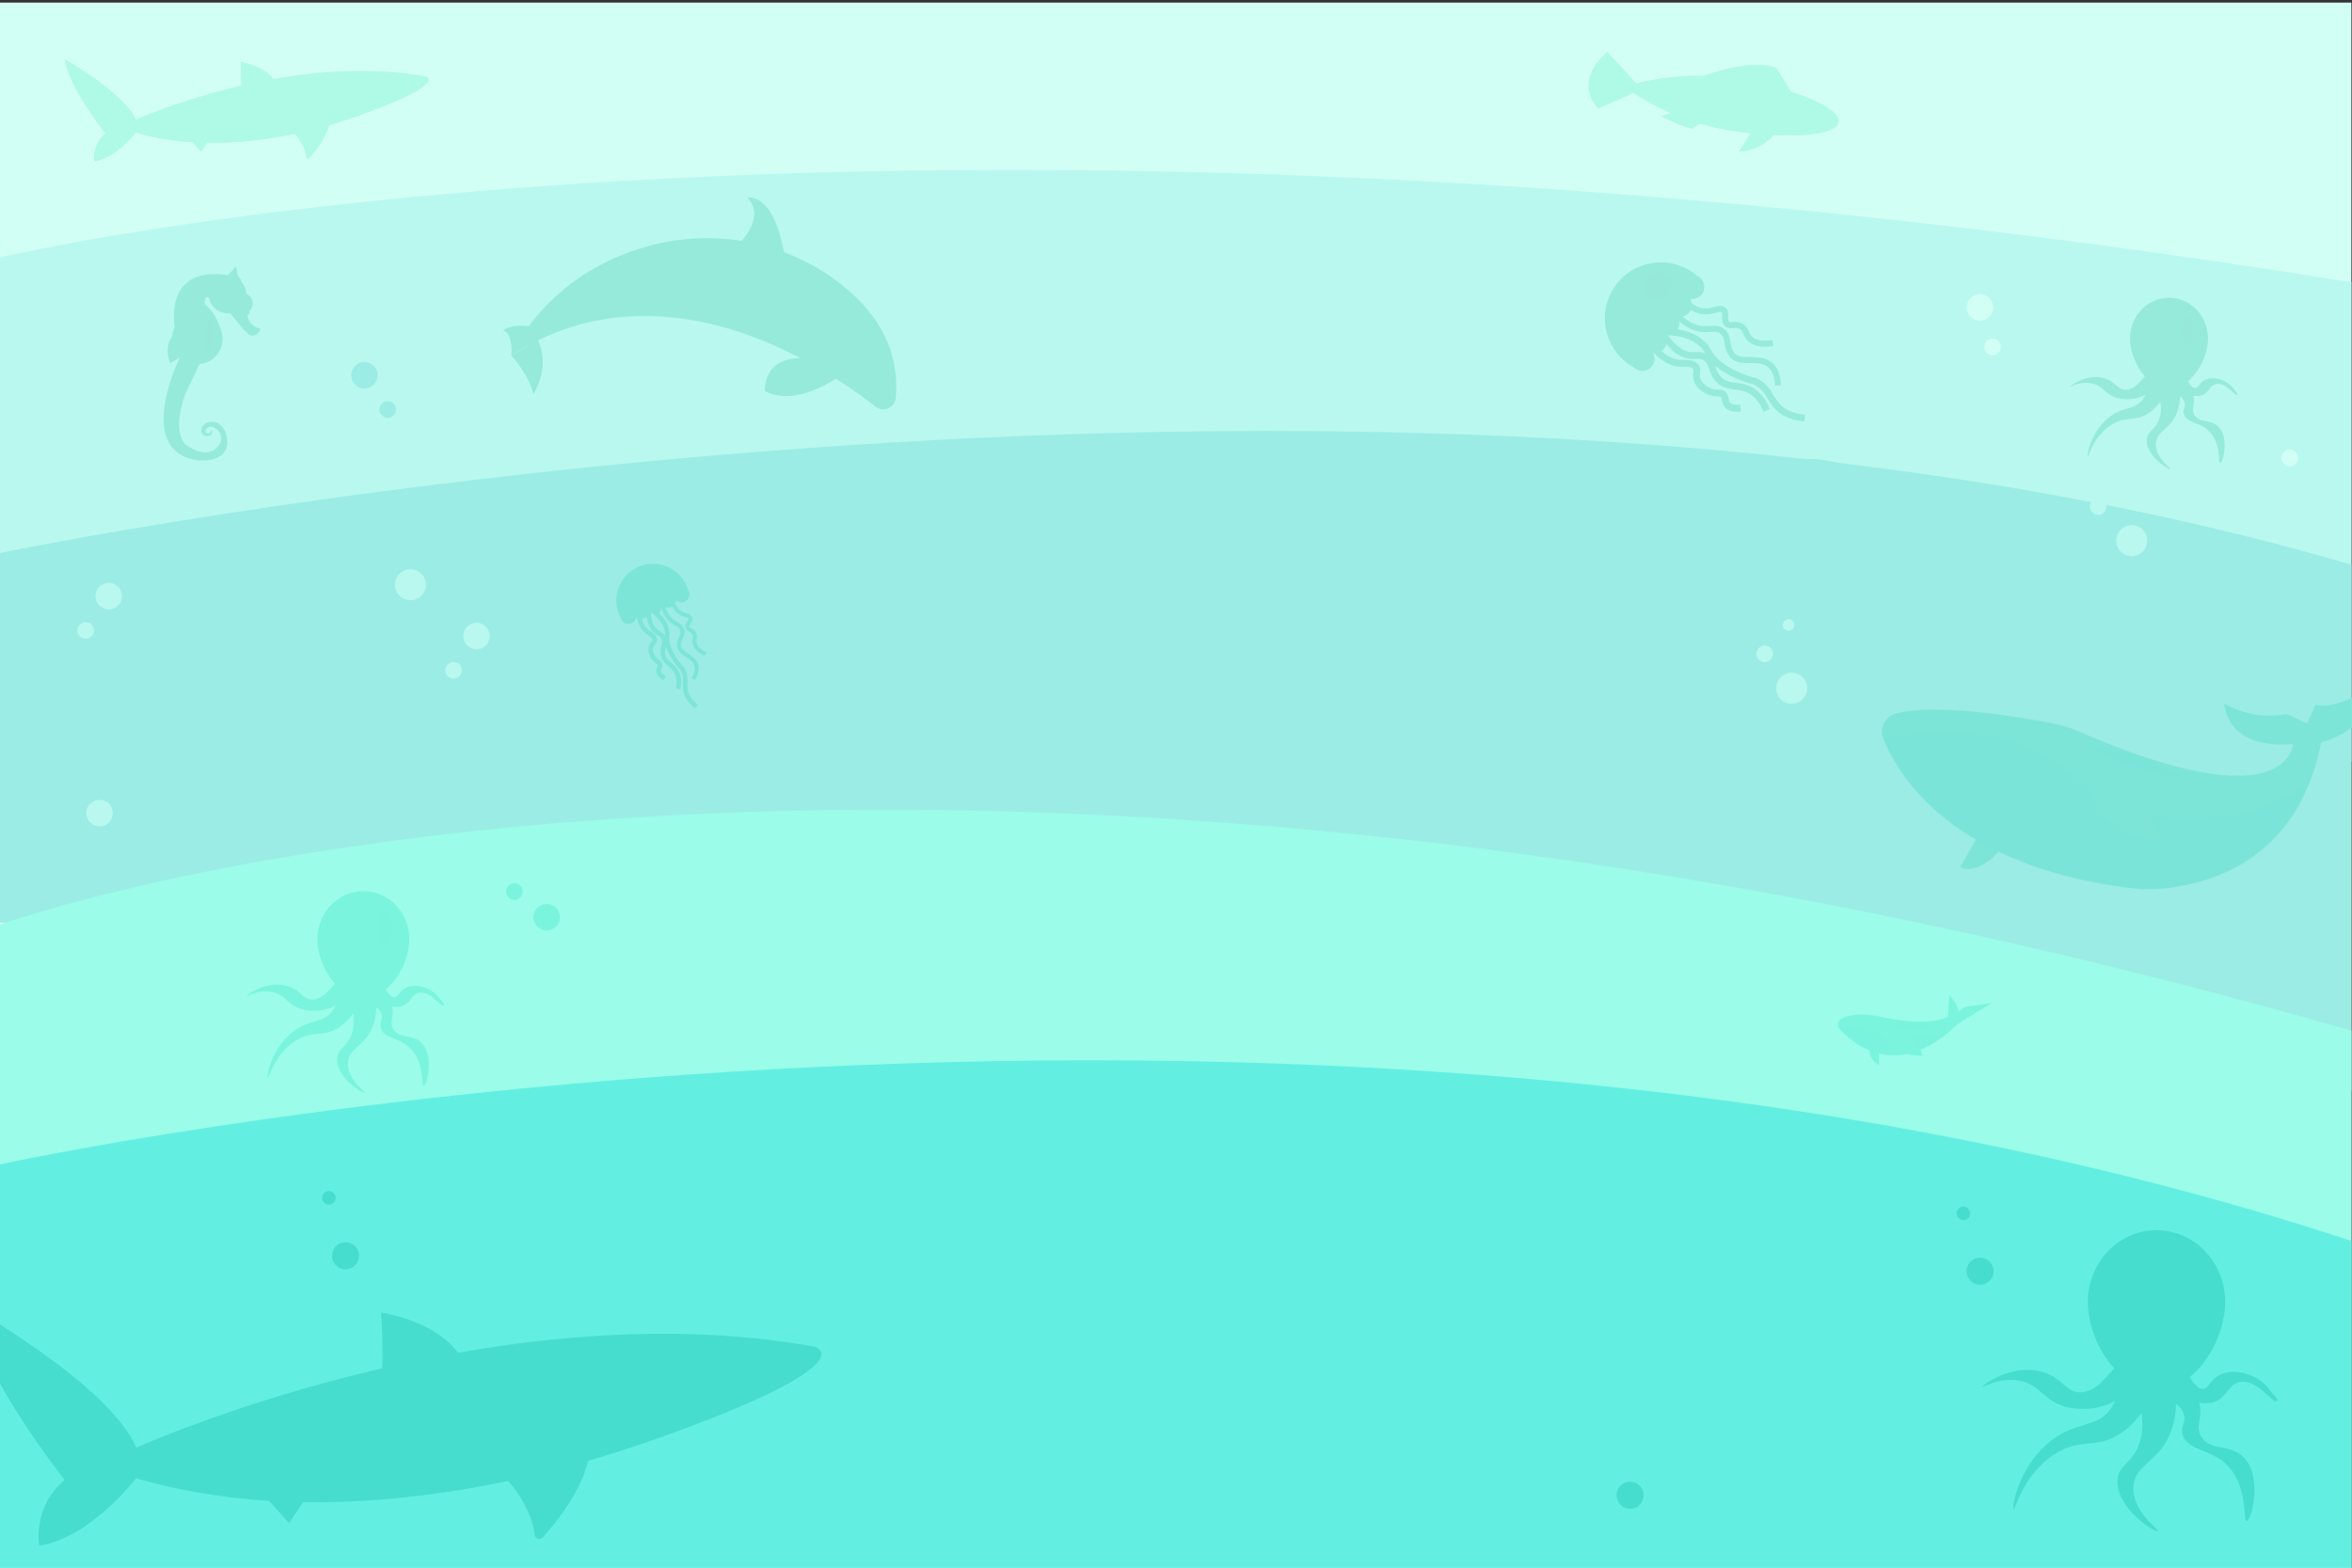 <?xml version="1.0" encoding="utf-8"?>
<!-- Generator: Adobe Illustrator 16.0.0, SVG Export Plug-In . SVG Version: 6.00 Build 0)  -->
<!DOCTYPE svg PUBLIC "-//W3C//DTD SVG 1.1//EN" "http://www.w3.org/Graphics/SVG/1.1/DTD/svg11.dtd">
<svg version="1.1" id="Layer_1" xmlns="http://www.w3.org/2000/svg" xmlns:xlink="http://www.w3.org/1999/xlink" x="0px" y="0px"
	 width="1200px" height="800px" viewBox="0 0 1200 800" enable-background="new 0 0 1200 800" xml:space="preserve">
<rect x="0" y="0" width="1200" height="800" fill="#333333" stroke="none"/>
<g id="BACKGROUND">
	<g>
		<g>
			<defs>
				<polyline id="SVGID_1_" points="1200,1.317 1200,801.316 0,801.316 0,1.317 				"/>
			</defs>
			<clipPath id="SVGID_2_">
				<use xlink:href="#SVGID_1_"  overflow="visible"/>
			</clipPath>
			<g clip-path="url(#SVGID_2_)">
				<polyline fill="#D2FFF5" points="1199.687,0.683 1199.687,800.682 -0.314,800.682 -0.314,0.683 				"/>
				<path fill="#B9F8EF" d="M-0.314,131.468c0,0,449.335-108.675,1200.001,12.529v244.778l-1200.001-9V131.468L-0.314,131.468z"/>
				<path fill="#9BECE5" d="M-0.314,282.279c0,0,688.42-144.187,1200.001,5.903v268.583L-0.314,470.678V282.279z"/>
				<path fill="#9AFCE9" d="M-0.314,801.951V471.947c0,0,445.702-162.995,1200.001,54.004v276H-0.314L-0.314,801.951z"/>
				<path fill="#62EFE1" d="M-0.314,800.682V594.264c0,0,650.172-142.492,1200.001,38.998v167.42H-0.314z"/>
				<g>
					<path fill="#9BECE5" d="M957.588,246.19c0,0-10.034,2.193-20.973-0.648c-10.938-2.84-19.28-7.156-18.637-9.639
						c0.646-2.483,10.035-2.193,20.972,0.647C949.889,239.391,957.588,246.19,957.588,246.19z"/>
					<path fill="#9BECE5" d="M952.239,244.344l11.159-2.929c0,0,3.103,6.976-2.697,10.383L952.239,244.344z"/>
				</g>
				<g>
					<circle fill="#47DDCE" cx="176.308" cy="640.819" r="6.928"/>
					<g>
						<g>
							<circle fill="#47DDCE" cx="167.781" cy="611.251" r="3.464"/>
						</g>
					</g>
				</g>
				<g>
					<circle fill="#47DDCE" cx="1010.239" cy="648.696" r="6.928"/>
					<circle fill="#47DDCE" cx="831.667" cy="763.019" r="6.928"/>
					<g>
						<g>
							<circle fill="#47DDCE" cx="1001.714" cy="619.128" r="3.464"/>
						</g>
					</g>
				</g>
				<g>
					<g>
						<g>
							<circle fill="#9BECE5" cx="185.938" cy="191.519" r="6.767"/>
						</g>
						<g>
							<circle fill="#9BECE5" cx="197.788" cy="208.967" r="4.227"/>
						</g>
					</g>
				</g>
				<g>
					<g>
						<g>
							<circle fill="#D2FFF5" cx="1010.172" cy="156.907" r="6.767"/>
						</g>
						<g>
							<circle fill="#D2FFF5" cx="1016.596" cy="176.997" r="4.226"/>
						</g>
						<g>
							<circle fill="#D2FFF5" cx="1168.246" cy="233.68" r="4.227"/>
						</g>
					</g>
				</g>
				<g>
					<circle fill="#B9F8EF" cx="243.112" cy="324.579" r="6.766"/>
					<circle fill="#B9F8EF" cx="231.363" cy="342.095" r="4.227"/>
				</g>
				<g>
					<circle fill="#B9F8EF" cx="55.455" cy="304.208" r="6.766"/>
					<circle fill="#B9F8EF" cx="50.803" cy="414.919" r="6.767"/>
					<circle fill="#B9F8EF" cx="43.706" cy="321.724" r="4.226"/>
				</g>
				<g>
					<g>
						<g>
							<circle fill="#7AF4DD" cx="278.942" cy="468.06" r="6.766"/>
						</g>
						<g>
							<circle fill="#7AF4DD" cx="262.431" cy="454.938" r="4.226"/>
						</g>
					</g>
				</g>
				<g>
					<circle fill="#B9F8EF" cx="900.361" cy="333.673" r="4.227"/>
					<circle fill="#B9F8EF" cx="1070.469" cy="258.526" r="4.227"/>
					<circle fill="#B9F8EF" cx="914.136" cy="351.173" r="7.902"/>
					<circle fill="#B9F8EF" cx="1087.607" cy="275.893" r="7.902"/>
					<circle fill="#B9F8EF" cx="912.526" cy="318.937" r="2.946"/>
				</g>
				<g>
					<path fill="#7AF4DD" d="M938.61,525.068c6.795,7.567,29.406,27.295,60.288-2.591l17.282-10.561l-11.481,1.583
						c-1.6,0.221-3.112,0.854-4.394,1.838l-1.168,0.899l0,0c-0.155-1.88-0.857-3.673-2.021-5.157l-2.54-3.245l-0.72,11.042
						c0,0-8.161,5.28-32.164,0.479c0,0-14.227-4.118-22.347,0.705C937.579,521.113,937.236,523.537,938.61,525.068z"/>
					<path fill="#7AF4DD" d="M955.934,529.994c0,0-6.081,8.401,2.722,13.521v-12.479L955.934,529.994z"/>
					<path opacity="0.4" fill="#7AF4DD" enable-background="new    " d="M937.773,523.078c0,0,21.79,4.469,29.988,6.166
						c2.178,0.451,4.4,0.612,6.618,0.467c4.696-0.311,13.473-1.262,20.514-3.59c0,0-19.075,18.354-39.778,10.387
						c0,0-2.313-0.813-5.049-2.26c-3.395-1.795-10.373-7.443-11.845-9.685C937.796,523.914,937.79,523.324,937.773,523.078z"/>
					<path fill="#7AF4DD" d="M960.759,526.514c0,0,2.721,12.881,20.083,12.16c0,0-1.681-10.479-16.481-13.121l-4,1.041"/>
					<ellipse opacity="0.2" fill="#7AF4DD" enable-background="new    " cx="976.974" cy="523.158" rx="9.435" ry="0.961"/>
				</g>
				<g>
					<path fill="#7CE5D8" d="M967.436,364.086c-5.669,1.478-8.725,7.586-6.511,13.012c7.874,19.299,36.398,65.98,130.235,76.576
						c0,0,77.289,6.24,93.131-74.89c0,0,25.923-5.762,30.724-31.205c0,0-21.603,15.362-33.604,12.002l-4.32,9.601l-10.562-4.802
						c0,0-15.362,3.841-31.686-5.28c0,0,0.48,23.522,35.045,20.644c0,0-1.857,40.408-109.731-6.693
						c-3.864-1.688-7.893-2.959-12.028-3.77C1031.696,366.068,988.523,358.588,967.436,364.086z"/>
					<path fill="#7CE5D8" d="M1012.271,421.189l-12.161,21.283c0,0,8.48,5.76,22.082-10.643L1012.271,421.189z"/>
					
						<ellipse transform="matrix(0.322 -0.947 0.947 0.322 369.77 1293.492)" opacity="0.2" fill="#7CE5D8" enable-background="new    " cx="1088.032" cy="388.564" rx="2.64" ry="25.935"/>
					<path opacity="0.4" fill="#7CE5D8" enable-background="new    " d="M960.927,377.103c0,0,54.92-17.165,100.428,21.028
						c15.123,12.693,34.145,19.917,53.888,19.837c18.658-0.076,41.371-3.979,62.333-17.904c0,0-14.333,53-84,53.668
						C1093.574,453.732,991.277,449.477,960.927,377.103z"/>
					<path fill="#7CE5D8" d="M1064.12,395.584c0,0,3.864,31.675,39.444,33.365c0,0-13.042-26.164-30.084-33.365H1064.12z"/>
				</g>
				<g>
					<g>
						<g>
							<circle fill="#96EADA" cx="100.66" cy="172.913" r="12.919"/>
							<circle fill="#96EADA" cx="116.064" cy="150.251" r="9.585"/>
							<circle fill="#96EADA" cx="123.583" cy="154.841" r="5.348"/>
							<path fill="#96EADA" d="M117.511,140.775c0,0-32.117-8.565-28.491,26.07l23.953,3.657c0,0-1.1-9.368-8.373-15.116
								c0,0-0.914-4.211,1.976-3.772L117.511,140.775z"/>
							<path fill="#96EADA" d="M122.761,146.041c0,0,1.816-2.079-1.472-5.392l-0.819-4.762l-4.726,5.181L122.761,146.041z"/>
							<path fill="#96EADA" d="M87.721,172.062c0,0-4.163,3.792-0.983,13.341l5.078-3.071c0,0-22.478,44.975,6.255,52.071
								c7.262,1.793,21.754,0.36,16.968-13.799c-0.438-1.296-2.438-4.542-5.027-5.097c-1.972-0.423-4.629-0.486-6.552,1.801
								c-1.111,1.321-1.071,3.305,0.2,4.471c0.596,0.546,1.438,0.911,2.619,0.728c0.974-0.151,1.795-0.861,1.962-1.833
								c0.071-0.411,0.006-0.8-0.387-0.991c0,0-0.263,0.558-0.697,1.075c-0.879,1.047-2.636,0.263-2.367-1.078
								c0.139-0.69,1.251-2.063,3.247-1.884c0,0,0.085,0.016,0.233,0.053c4.194,1.054,5.904,6.083,3.286,9.526
								c-2.229,2.932-6.917,5.916-15.871,0.217c0,0-8.866-4.515-1.15-26.524l7.881-16.644L87.721,172.062z"/>
							<path fill="#96EADA" d="M116.28,158.048c0,0,8.447,11.864,11.559,13.112c0,0,3.598,0.83,5.14-3.291
								c0,0-5.738-1.073-6.763-6.787c0,0,1.726-1.453,1.041-2.354L116.28,158.048z"/>
						</g>
					</g>
					
						<ellipse transform="matrix(0.041 -0.999 0.999 0.041 -68.908 271.049)" opacity="0.2" fill="#96EADA" enable-background="new    " cx="106.761" cy="171.425" rx="8.118" ry="2.416"/>
				</g>
				<g>
					<g>
						<g>
							<path fill="#7CE5D8" d="M351.191,301.438c-0.193-0.697-0.43-1.394-0.711-2.082c-3.904-9.563-14.823-14.148-24.387-10.242
								s-14.148,14.824-10.243,24.387c0.281,0.688,0.601,1.351,0.95,1.984L351.191,301.438z"/>
							<g>
								<circle fill="#7CE5D8" cx="327.399" cy="311.614" r="4.06"/>
								<circle fill="#7CE5D8" cx="334.156" cy="308.854" r="4.06"/>
								<circle fill="#7CE5D8" cx="347.667" cy="303.335" r="4.06"/>
								<circle fill="#7CE5D8" cx="340.912" cy="306.094" r="4.06"/>
								<circle fill="#7CE5D8" cx="320.643" cy="314.372" r="4.06"/>
							</g>
							<g>
								<g>
									<path fill="#7CE5D8" d="M354.592,361.438c-3.01-2.299-4.94-4.935-5.738-7.834c-0.537-1.949-0.483-3.65-0.434-5.295
										c0.064-2.142,0.122-3.99-1.136-6.146c-0.241-0.414-0.343-0.516-0.583-0.758c-0.318-0.32-0.757-0.76-1.623-1.926
										c-1.447-1.949-4.143-5.574-5.407-10.129c-0.661-2.382-0.567-3.732-0.484-4.927c0.067-0.959,0.125-1.787-0.235-3.17
										c-0.843-3.223-3.177-6.194-6.938-8.838l1.32-1.879c4.218,2.963,6.854,6.373,7.839,10.137
										c0.456,1.746,0.38,2.847,0.306,3.91c-0.077,1.105-0.148,2.15,0.405,4.15c1.151,4.145,3.68,7.547,5.038,9.373
										c0.769,1.035,1.139,1.406,1.408,1.678c0.295,0.297,0.549,0.553,0.938,1.219c1.59,2.726,1.519,5.088,1.447,7.373
										c-0.048,1.543-0.093,3,0.352,4.615c0.662,2.404,2.317,4.633,4.921,6.619L354.592,361.438z"/>
								</g>
								<g>
									<path fill="#7CE5D8" d="M354.567,347.073l-1.716-1.047c1.434-2.346,1.92-4.455,1.45-6.271
										c-0.531-2.059-2.35-3.252-4.274-4.516c-2.263-1.484-4.603-3.021-4.626-6.057c-0.013-1.662,0.56-2.998,1.064-4.179
										c0.563-1.315,1.009-2.356,0.559-3.553c-0.374-0.992-1.067-1.418-2.366-2.143c-0.939-0.525-2.109-1.181-3.287-2.313
										c-2.444-2.354-3.902-5.799-4.335-10.244l2-0.194c0.384,3.955,1.639,6.979,3.728,8.991c0.991,0.953,1.949,1.488,2.875,2.007
										c1.346,0.752,2.616,1.463,3.268,3.188c0.734,1.953,0.061,3.529-0.593,5.053c-0.469,1.095-0.911,2.129-0.901,3.371
										c0.016,1.961,1.731,3.088,3.721,4.394c2.059,1.352,4.391,2.885,5.116,5.69
										C356.858,341.616,356.292,344.247,354.567,347.073z"/>
								</g>
								<g>
									<path fill="#7CE5D8" d="M347.12,351.706l-2.241-0.502c0.563-2.516,0.454-4.813-0.324-6.83
										c-0.849-2.195-2.188-3.313-3.607-4.5c-1.551-1.295-3.153-2.635-3.773-5.26c-0.492-2.082-0.063-3.785,0.285-5.154
										c0.369-1.459,0.637-2.512-0.099-3.742c-0.469-0.786-0.991-1.092-1.784-1.553c-0.488-0.283-1.042-0.604-1.634-1.084
										c-3.029-2.459-4.424-7.029-4.139-13.582l2.294,0.101c-0.252,5.786,0.856,9.723,3.292,11.698
										c0.451,0.367,0.883,0.617,1.339,0.881c0.9,0.523,1.831,1.066,2.604,2.363c1.221,2.047,0.759,3.873,0.352,5.482
										c-0.33,1.299-0.641,2.524-0.276,4.061c0.443,1.883,1.576,2.83,3.012,4.027c1.507,1.26,3.215,2.686,4.277,5.436
										C347.641,345.993,347.784,348.739,347.12,351.706z"/>
								</g>
								<g>
									<path fill="#7CE5D8" d="M338.531,347.11c-2.285-1.289-3.519-2.769-3.66-4.394c-0.087-0.979,0.234-1.713,0.494-2.301
										c0.248-0.563,0.326-0.789,0.244-1.088c-0.061-0.217-0.137-0.289-0.678-0.643c-0.406-0.267-0.963-0.632-1.56-1.242
										c-1.575-1.613-2.933-4.459-2.412-7.185c0.27-1.407,0.956-2.229,1.457-2.83c0.457-0.547,0.571-0.719,0.556-1.03
										c-0.044-0.836-1.185-1.58-2.288-2.3c-0.435-0.282-0.885-0.575-1.293-0.891c-3.229-2.488-4.925-7.164-5.036-13.897
										l2.296-0.037c0.1,6,1.492,10.075,4.142,12.114c0.338,0.261,0.729,0.519,1.146,0.789c1.436,0.937,3.221,2.101,3.325,4.101
										c0.066,1.248-0.573,2.012-1.086,2.627c-0.433,0.516-0.807,0.963-0.964,1.785c-0.346,1.815,0.644,3.965,1.8,5.149
										c0.421,0.433,0.805,0.683,1.175,0.924c0.625,0.41,1.333,0.873,1.633,1.951c0.31,1.113-0.074,1.986-0.355,2.625
										c-0.213,0.484-0.342,0.801-0.311,1.176c0.093,1.029,1.411,1.98,2.503,2.597L338.531,347.11z"/>
								</g>
								<g>
									<path fill="#7CE5D8" d="M359.58,334.659c-3.63-1.689-5.715-3.762-6.197-6.162c-0.21-1.045-0.079-1.914,0.036-2.682
										c0.129-0.861,0.223-1.482-0.177-2.189c-0.379-0.67-0.918-0.951-1.545-1.274c-0.739-0.384-1.661-0.861-1.983-2.05
										c-0.365-1.352,0.412-2.463,0.979-3.272c0.342-0.488,0.693-0.99,0.59-1.217c-0.203-0.441-0.786-0.646-1.801-0.963
										c-0.749-0.236-1.598-0.505-2.483-0.998c-2.449-1.367-4.226-3.99-5.275-7.798l1.938-0.534c0.9,3.27,2.354,5.481,4.315,6.578
										c0.707,0.395,1.42,0.618,2.109,0.836c1.196,0.377,2.436,0.768,3.021,2.039c0.586,1.272-0.197,2.393-0.769,3.209
										c-0.502,0.717-0.799,1.182-0.688,1.596c0.084,0.309,0.318,0.453,0.971,0.791c0.716,0.371,1.695,0.879,2.368,2.07
										c0.739,1.309,0.565,2.461,0.413,3.477c-0.1,0.662-0.192,1.287-0.053,1.988c0.351,1.737,2.058,3.33,5.074,4.733
										L359.58,334.659z"/>
								</g>
							</g>
						</g>
					</g>
					<circle fill="#7CE5D8" cx="334.786" cy="296.452" r="4.625"/>
				</g>
				<g>
					<path fill="#47DDCE" d="M69.486,738.757c0,0,180.5-81.5,346.5-51.5c0,0,19.5,6.5-40,30.5c0,0-164.5,78.5-306.5,36.5
						c0,0-23,30.5-49.5,34.5c0,0-3.5-20,13-33.5c0,0-45.5-57.5-48-88.5C-15.014,666.757,56.486,707.257,69.486,738.757z"/>
					<path fill="#47DDCE" d="M236.986,695.757c0,0-7-19.5-42.5-26c0,0,1.5,23.5,0,35L236.986,695.757z"/>
					<polygon fill="#47DDCE" points="131.986,760.024 147.486,777.257 156.986,763.257 					"/>
					<path fill="#47DDCE" d="M255.486,751.757c0,0,15.206,13.973,17.302,31.488c0.244,2.043,2.753,2.873,4.13,1.342
						c7.438-8.277,22.932-27.521,24.068-45.33C302.486,715.757,255.486,751.757,255.486,751.757z"/>
					
						<ellipse transform="matrix(-0.269 -0.963 0.963 -0.269 -274.144 1213.085)" fill="#47DDCE" cx="323.375" cy="710.598" rx="2.75" ry="55.752"/>
					<path fill="#47DDCE" d="M419.031,690.743c0,0-211.589,78.68-349.545,63.514c0,0,98.467,33.893,244.088-12.971
						C313.574,741.286,417.866,708.397,419.031,690.743z"/>
				</g>
				<g>
					<path fill="#AFF9E7" d="M69.295,61.033c0,0,77.173-34.845,148.146-22.019c0,0,8.337,2.779-17.103,13.04
						c0,0-70.331,33.563-131.043,15.605c0,0-9.833,13.04-21.163,14.75c0,0-1.496-8.551,5.558-14.323
						c0,0-19.453-24.583-20.521-37.837C33.168,30.25,63.739,47.565,69.295,61.033z"/>
					<path fill="#AFF9E7" d="M140.911,42.648c0,0-2.993-8.337-18.171-11.116c0,0,0.642,10.047,0,14.964L140.911,42.648z"/>
					<polygon fill="#AFF9E7" points="96.019,70.126 102.645,77.493 106.707,71.507 					"/>
					<path fill="#AFF9E7" d="M148.821,66.591c0,0,6.501,5.974,7.396,13.462c0.104,0.874,1.178,1.229,1.766,0.574
						c3.181-3.539,9.805-11.767,10.291-19.381C168.915,51.199,148.821,66.591,148.821,66.591z"/>
					
						<ellipse transform="matrix(-0.269 -0.963 0.963 -0.269 178.479 233.449)" fill="#AFF9E7" cx="177.847" cy="48.981" rx="1.176" ry="23.837"/>
					<path fill="#AFF9E7" d="M218.744,40.505c0,0-90.464,33.639-149.447,27.155c0,0,42.1,14.491,104.359-5.545
						C173.656,62.114,218.245,48.053,218.744,40.505z"/>
				</g>
				<g>
					<g>
						<g>
							<path fill="#96EADA" d="M866.298,141.056c-0.832-0.733-1.713-1.427-2.646-2.074c-12.97-8.99-30.771-5.764-39.762,7.206
								c-8.991,12.97-5.764,30.771,7.206,39.761c0.934,0.647,1.893,1.229,2.87,1.75L866.298,141.056z"/>
							<g>
								<circle fill="#96EADA" cx="844.312" cy="173.909" r="6.203"/>
								<circle fill="#96EADA" cx="850.662" cy="164.745" r="6.203"/>
								<circle fill="#96EADA" cx="863.365" cy="146.418" r="6.203"/>
								<circle fill="#96EADA" cx="857.015" cy="155.582" r="6.203"/>
								<circle fill="#96EADA" cx="837.96" cy="183.072" r="6.203"/>
							</g>
							<g>
								<g>
									<path fill="#96EADA" d="M920.65,215.048c-5.77-0.436-10.438-2.203-13.878-5.25c-2.311-2.049-3.66-4.27-4.966-6.417
										c-1.7-2.796-3.168-5.212-6.574-6.922c-0.654-0.329-0.866-0.375-1.378-0.484c-0.676-0.145-1.601-0.343-3.684-1.115
										c-3.478-1.287-9.947-3.684-15.364-8.463c-2.83-2.498-3.836-4.306-4.724-5.902c-0.715-1.285-1.331-2.396-2.944-3.863
										c-3.764-3.425-9.229-5.287-16.247-5.535l0.124-3.505c7.87,0.278,14.089,2.447,18.483,6.446
										c2.038,1.854,2.857,3.328,3.649,4.752c0.822,1.48,1.601,2.878,3.979,4.976c4.927,4.347,10.999,6.596,14.261,7.804
										c1.847,0.684,2.63,0.852,3.201,0.974c0.623,0.134,1.162,0.25,2.218,0.779c4.305,2.163,6.182,5.25,7.996,8.235
										c1.225,2.014,2.381,3.917,4.296,5.614c2.852,2.528,6.827,4.001,11.815,4.377L920.65,215.048z"/>
								</g>
								<g>
									<path fill="#96EADA" d="M908.646,196.674l-3.068,0.088c-0.119-4.195-1.254-7.304-3.368-9.239
										c-2.396-2.191-5.719-2.205-9.235-2.219c-4.135-0.016-8.411-0.034-10.971-3.9c-1.402-2.118-1.783-4.306-2.119-6.236
										c-0.375-2.156-0.671-3.858-2.245-5.015c-1.307-0.959-2.549-0.924-4.816-0.771c-1.641,0.11-3.684,0.248-6.136-0.222
										c-5.091-0.976-9.829-4.173-14.087-9.505l2.398-1.915c3.786,4.744,7.914,7.571,12.266,8.406
										c2.063,0.395,3.735,0.282,5.353,0.173c2.351-0.158,4.569-0.308,6.841,1.36c2.567,1.887,3.018,4.467,3.451,6.962
										c0.313,1.792,0.605,3.485,1.654,5.068c1.653,2.498,4.791,2.51,8.424,2.525c3.763,0.016,8.025,0.033,11.295,3.025
										C907.031,187.777,908.5,191.617,908.646,196.674z"/>
								</g>
								<g>
									<path fill="#96EADA" d="M902.971,208.813l-3.286,1.225c-1.376-3.692-3.431-6.543-6.107-8.475
										c-2.915-2.104-5.563-2.421-8.369-2.756c-3.064-0.366-6.233-0.746-9.217-3.591c-2.364-2.256-3.231-4.796-3.929-6.837
										c-0.742-2.175-1.278-3.747-3.244-4.712c-1.256-0.616-2.181-0.57-3.58-0.499c-0.86,0.044-1.838,0.093-2.993-0.028
										c-5.931-0.623-11.521-5.313-16.616-13.94l3.02-1.784c4.501,7.619,9.198,11.735,13.964,12.236
										c0.884,0.093,1.646,0.055,2.449,0.014c1.589-0.081,3.232-0.164,5.304,0.854c3.271,1.605,4.198,4.327,5.02,6.728
										c0.661,1.938,1.285,3.768,3.028,5.432c2.139,2.039,4.378,2.307,7.212,2.646c2.979,0.356,6.354,0.759,10.007,3.395
										C898.879,201.064,901.349,204.46,902.971,208.813z"/>
								</g>
								<g>
									<path fill="#96EADA" d="M888.145,210.086c-4.001,0.253-6.81-0.613-8.349-2.577c-0.928-1.182-1.124-2.388-1.283-3.357
										c-0.153-0.93-0.238-1.283-0.593-1.596c-0.259-0.228-0.415-0.257-1.403-0.26c-0.742-0.002-1.759-0.004-3.032-0.29
										c-3.359-0.753-7.47-3.268-9.074-7.189c-0.828-2.028-0.634-3.651-0.491-4.837c0.13-1.081,0.133-1.397-0.148-1.783
										c-0.753-1.033-2.833-1.036-4.845-1.038c-0.793-0.001-1.613-0.001-2.397-0.064c-6.21-0.492-12.275-5.067-18.029-13.598
										l2.907-1.961c5.127,7.6,10.309,11.659,15.398,12.063c0.648,0.051,1.365,0.052,2.125,0.053
										c2.617,0.002,5.874,0.005,7.676,2.479c1.124,1.543,0.942,3.054,0.797,4.268c-0.123,1.022-0.229,1.905,0.255,3.09
										c1.069,2.614,4.128,4.542,6.596,5.094c0.898,0.202,1.599,0.203,2.273,0.205c1.143,0.003,2.436,0.006,3.716,1.137
										c1.324,1.168,1.562,2.607,1.732,3.658c0.131,0.798,0.229,1.311,0.583,1.762c0.975,1.244,3.456,1.361,5.366,1.24
										L888.145,210.086z"/>
								</g>
								<g>
									<path fill="#96EADA" d="M904.721,176.602c-6.057,0.862-10.452-0.055-13.069-2.726c-1.141-1.164-1.698-2.386-2.188-3.464
										c-0.553-1.21-0.95-2.084-2.052-2.657c-1.042-0.543-1.968-0.451-3.038-0.345c-1.27,0.125-2.848,0.281-4.25-0.972
										c-1.595-1.426-1.523-3.497-1.474-5.009c0.031-0.907,0.063-1.845-0.259-2.048c-0.628-0.396-1.543-0.169-3.106,0.267
										c-1.155,0.323-2.466,0.688-4.013,0.793c-4.276,0.291-8.734-1.589-13.251-5.588l2.034-2.298
										c3.879,3.434,7.582,5.057,11.008,4.824c1.234-0.084,2.334-0.391,3.397-0.688c1.848-0.515,3.759-1.047,5.566,0.093
										c1.813,1.144,1.742,3.228,1.69,4.75c-0.046,1.335-0.038,2.179,0.451,2.616c0.363,0.326,0.786,0.316,1.899,0.206
										c1.228-0.121,2.906-0.288,4.759,0.677c2.038,1.061,2.775,2.679,3.428,4.106c0.424,0.931,0.823,1.81,1.589,2.589
										c1.896,1.935,5.409,2.553,10.442,1.835L904.721,176.602z"/>
								</g>
							</g>
						</g>
					</g>
					<circle opacity="0.2" fill="#96EADA" enable-background="new    " cx="845.876" cy="146.052" r="6.875"/>
				</g>
				<g>
					<g>
						<g>
							<path fill="#96EADA" d="M260.86,181.369c0,0,17.02-41.582,70.473-55.935c31.409-8.434,65.06-3.037,91.912,15.308
								c19.025,12.997,36.329,33.031,33.758,62.326c-0.438,5.006-6.242,7.553-10.221,4.482
								C429.519,194.222,342.774,128.661,260.86,181.369z"/>
							<path fill="#96EADA" d="M378.319,122.915c0,0,12.188-12.275,3.059-22.062c0,0,12.927-3.14,18.612,27.808L378.319,122.915z"/>
							<path fill="#96EADA" d="M420.606,184.292c0,0-29.887-8.732-30.427,15.117c0,0,12.797,9.613,37.851-7.206L420.606,184.292z"/>
							<path fill="#96EADA" d="M274.258,173.436c0,0,7.247,11.888-2.189,27.949c0,0-0.762-7.902-11.208-20.016L274.258,173.436z"/>
							<path fill="#96EADA" d="M270.512,166.512c0,0-8.479-1.477-13.988,2.02c0,0,5.235,0.835,4.337,12.837L270.512,166.512z"/>
						</g>
					</g>
					<path opacity="0.3" fill="#96EADA" enable-background="new    " d="M279.724,171.606c0,0,65.051-50.445,130.801-16.945
						c0,0,28,11.943,40,54.221c0,0-1.504,0.357-3.503-1.158c-9.021-6.84-35.747-27.938-75.678-40.313
						C371.344,167.41,321.149,151.661,279.724,171.606z"/>
				</g>
				<g>
					<g>
						<path fill="#AFF9E7" d="M938.1,62.26c-1.195,7.235-26.655,9.055-56.866,4.065c-30.211-4.99-52.537-22.136-52.537-22.136
							s26.654-9.056,56.865-4.065C915.772,45.113,939.295,55.024,938.1,62.26z"/>
						<path fill="#AFF9E7" d="M837.659,45.67L820.17,26.489c0,0-18.191,13.641-4.784,28.959L837.659,45.67z"/>
						<path fill="#AFF9E7" d="M907.455,65.167c0,0-5.642,11.641-20.261,12.237l7.423-11.701L907.455,65.167z"/>
						<path fill="#AFF9E7" d="M914.41,47.722c-0.46-0.908-8.117-13.028-8.117-13.028s-11.199-5.496-36.813,3.961L914.41,47.722z"/>
						<circle fill="#AFF9E7" cx="920.235" cy="53.731" r="1.485"/>
						<path fill="#AFF9E7" d="M855.397,56.568l-7.895,2.769c0,0,10.923,5.7,15.949,6.354l5.424-3.886L855.397,56.568z"/>
					</g>
					<path opacity="0.3" fill="#AFF9E7" enable-background="new    " d="M938.1,62.26c0,0-61.734,4.423-109.403-18.071
						c0,0,27.678,24.316,80.652,24.897C912.58,69.122,937.129,69.739,938.1,62.26z"/>
				</g>
				<g>
					<g>
						<path fill="#47DDCE" d="M1135.303,664.387c0,20.223-15.686,44.92-35.034,44.92c-19.352,0-35.036-24.697-35.036-44.92
							c0-20.225,15.686-36.619,35.036-36.619C1119.618,627.768,1135.303,644.162,1135.303,664.387z"/>
						<path fill="#47DDCE" d="M1086.647,683.84c-9.643,7.432-0.98,21.57-9.299,34.33c-7.606,11.667-18.87,6.02-33.285,18.991
							c-14.843,13.354-17.667,32.631-16.767,33.063c0.896,0.426,4.931-17.984,21.182-28.297c13.115-8.324,20.074-2.412,32.104-9.619
							c19.944-11.948,27.434-44.144,19.805-50.384C1097.166,679.289,1090.632,680.77,1086.647,683.84z"/>
						<path fill="#47DDCE" d="M1100.359,696.254c-1.563,8.362,17.355,23.104,29.252,19.203c6.964-2.283,7.259-9.56,13.792-10.293
							c8.795-0.99,16.141,11.301,18.194,9.774c1.148-0.854-1.147-2.24-3.475-5.574c-5.613-8.049-18.385-11.834-26.095-7.448
							c-5.427,3.088-4.866,6.748-8.218,6.819c-5.874,0.127-8.254-14.332-15.936-15.159
							C1104.265,693.188,1101.003,692.807,1100.359,696.254z"/>
						<path fill="#47DDCE" d="M1091.004,704.84c0.778,7.213,20.207,6.604,23.203,16.904c1.298,4.463-1.958,5.928-0.576,10.495
							c2.392,7.908,13.178,6.953,21.664,14.525c12.139,10.828,8.803,29.486,11.022,29.383c2.455-0.111,8.371-23.008-1.898-32.828
							c-6.95-6.645-16.496-2.693-21.155-9.941c-3.766-5.856,1.329-10.202-1.521-18.96c-3.611-11.099-17.036-20.248-25.061-16.933
							C1093.877,698.646,1090.673,701.766,1091.004,704.84z"/>
						<path fill="#47DDCE" d="M1088.24,693.48c-8.974-1.967-14.114,16.006-25.941,16.978c-8.57,0.702-10.01-8.396-22.127-10.873
							c-14.834-3.031-28.865,7.293-28.611,8.012c0.189,0.537,8.183-4.861,18.503-3.053c11.062,1.94,11.827,9.889,23.651,13.354
							c0.555,0.162,13.537,3.754,25.562-3.053c7.612-4.311,15.488-13.156,13.352-18.121
							C1091.883,694.992,1089.975,693.861,1088.24,693.48z"/>
						<path fill="#47DDCE" d="M1096.519,701.779"/>
						<path fill="#47DDCE" d="M1087.985,688.297c-8.54,8.063,11.512,29.963,2.798,50.104c-3.892,8.994-9.861,9.178-10.428,16.785
							c-1.079,14.484,19.56,27.197,20.601,26.197c0.875-0.842-13.365-10.146-12.462-22.893c0.787-11.104,12.17-12.145,18.313-25.939
							c7.881-17.704,1.104-42.858-9.664-46.034C1094.602,685.768,1090.563,685.863,1087.985,688.297z"/>
					</g>
					<ellipse opacity="0.2" fill="#47DDCE" enable-background="new    " cx="1116.96" cy="657.409" rx="5.333" ry="13.146"/>
				</g>
				<g>
					<g>
						<path fill="#7AF4DD" d="M208.809,479.275c0,13.523-10.489,30.039-23.429,30.039s-23.43-16.515-23.43-30.039
							c0-13.523,10.49-24.486,23.43-24.486S208.809,465.752,208.809,479.275z"/>
						<path fill="#7AF4DD" d="M176.272,492.286c-6.448,4.969-0.655,14.424-6.219,22.957c-5.086,7.801-12.618,4.024-22.258,12.698
							c-9.926,8.932-11.814,21.821-11.211,22.108c0.599,0.286,3.296-12.026,14.163-18.922c8.771-5.565,13.424-1.612,21.468-6.433
							c13.338-7.989,18.345-29.519,13.243-33.691C183.305,489.242,178.937,490.232,176.272,492.286z"/>
						<path fill="#7AF4DD" d="M185.441,500.587c-1.045,5.593,11.606,15.451,19.562,12.843c4.656-1.527,4.854-6.393,9.224-6.885
							c5.88-0.662,10.793,7.557,12.166,6.537c0.769-0.57-0.767-1.498-2.322-3.729c-3.755-5.381-12.295-7.914-17.451-4.98
							c-3.629,2.064-3.254,4.513-5.495,4.561c-3.928,0.084-5.519-9.584-10.655-10.139
							C188.052,498.536,185.871,498.282,185.441,500.587z"/>
						<path fill="#7AF4DD" d="M179.185,506.328c0.521,4.824,13.513,4.416,15.517,11.304c0.867,2.985-1.31,3.964-0.386,7.021
							c1.599,5.287,8.812,4.648,14.487,9.713c8.116,7.24,5.886,19.716,7.371,19.647c1.642-0.076,5.597-15.385-1.27-21.952
							c-4.648-4.444-11.031-1.803-14.147-6.648c-2.518-3.916,0.889-6.821-1.018-12.678c-2.415-7.42-11.393-13.541-16.758-11.322
							C181.107,502.186,178.963,504.271,179.185,506.328z"/>
						<path fill="#7AF4DD" d="M177.337,498.732c-6.001-1.314-9.438,10.703-17.348,11.353c-5.732,0.47-6.693-5.614-14.797-7.271
							c-9.92-2.028-19.304,4.877-19.134,5.356c0.128,0.358,5.473-3.251,12.373-2.041c7.397,1.297,7.909,6.612,15.817,8.929
							c0.37,0.109,9.053,2.512,17.092-2.041c5.092-2.882,10.357-8.799,8.93-12.117C179.773,499.743,178.496,498.986,177.337,498.732
							z"/>
						<path fill="#7AF4DD" d="M182.872,504.281"/>
						<path fill="#7AF4DD" d="M177.166,495.266c-5.711,5.394,7.698,20.037,1.871,33.506c-2.603,6.015-6.595,6.138-6.974,11.225
							c-0.721,9.685,13.08,18.187,13.776,17.517c0.585-0.563-8.938-6.782-8.334-15.307c0.526-7.425,8.139-8.121,12.246-17.347
							c5.27-11.838,0.737-28.659-6.463-30.784C181.59,493.574,178.89,493.639,177.166,495.266z"/>
					</g>
					<ellipse opacity="0.2" fill="#7AF4DD" enable-background="new    " cx="196.542" cy="474.609" rx="3.566" ry="8.791"/>
				</g>
				<g>
					<g>
						<path fill="#96EADA" d="M1126.529,172.746c0,11.487-8.909,25.514-19.898,25.514c-10.99,0-19.9-14.027-19.9-25.514
							c0-11.486,8.91-20.798,19.9-20.798C1117.62,151.948,1126.529,161.259,1126.529,172.746z"/>
						<path fill="#96EADA" d="M1098.894,183.796c-5.478,4.221-0.557,12.251-5.282,19.499c-4.318,6.625-10.718,3.418-18.904,10.786
							c-8.431,7.586-10.034,18.534-9.521,18.779c0.508,0.243,2.799-10.215,12.029-16.072c7.449-4.728,11.401-1.37,18.233-5.463
							c11.328-6.786,15.581-25.072,11.248-28.617C1104.867,181.211,1101.157,182.051,1098.894,183.796z"/>
						<path fill="#96EADA" d="M1106.682,190.846c-0.888,4.75,9.858,13.124,16.614,10.908c3.955-1.297,4.123-5.43,7.834-5.847
							c4.995-0.562,9.168,6.418,10.334,5.552c0.651-0.484-0.651-1.271-1.974-3.166c-3.188-4.572-10.441-6.722-14.821-4.23
							c-3.082,1.753-2.765,3.833-4.667,3.874c-3.336,0.072-4.688-8.141-9.052-8.611
							C1108.899,189.104,1107.048,188.889,1106.682,190.846z"/>
						<path fill="#96EADA" d="M1101.369,195.723c0.44,4.097,11.478,3.75,13.179,9.602c0.737,2.535-1.112,3.367-0.327,5.962
							c1.357,4.491,7.484,3.949,12.305,8.25c6.895,6.15,4.999,16.747,6.26,16.688c1.396-0.063,4.756-13.068-1.076-18.646
							c-3.948-3.775-9.37-1.531-12.018-5.648c-2.139-3.326,0.755-5.793-0.863-10.769c-2.052-6.303-9.678-11.5-14.233-9.616
							C1102.998,192.205,1101.18,193.977,1101.369,195.723z"/>
						<path fill="#96EADA" d="M1099.798,189.271c-5.098-1.117-8.018,9.091-14.734,9.642c-4.868,0.399-5.685-4.768-12.567-6.175
							c-8.426-1.722-16.396,4.143-16.25,4.55c0.106,0.305,4.646-2.761,10.509-1.733c6.282,1.102,6.718,5.616,13.435,7.584
							c0.314,0.092,7.688,2.133,14.519-1.733c4.323-2.448,8.797-7.473,7.584-10.292
							C1101.866,190.13,1100.783,189.487,1099.798,189.271z"/>
						<path fill="#96EADA" d="M1104.5,193.984"/>
						<path fill="#96EADA" d="M1099.653,186.327c-4.851,4.58,6.539,17.019,1.589,28.458c-2.21,5.109-5.601,5.213-5.923,9.534
							c-0.612,8.227,11.11,15.447,11.701,14.879c0.497-0.478-7.592-5.762-7.078-13.001c0.447-6.307,6.912-6.898,10.4-14.734
							c4.477-10.055,0.627-24.342-5.489-26.146C1103.412,184.89,1101.116,184.945,1099.653,186.327z"/>
					</g>
					<ellipse opacity="0.2" fill="#96EADA" enable-background="new    " cx="1116.11" cy="168.783" rx="3.029" ry="7.467"/>
				</g>
			</g>
		</g>
	</g>
</g>
<g id="OBJECTS">
	<circle fill="#B9F8EF" cx="-575.71" cy="242.465" r="4.226"/>
	<circle fill="#B9F8EF" cx="209.414" cy="298.404" r="7.902"/>
	<circle fill="#B9F8EF" cx="261.899" cy="230.05" r="2.946"/>
</g>
<g id="DESIGNED_BY_FREEPIK">
	<g id="Новый_символ_4">
	</g>
	<g display="none">
		<g display="inline">
			<path fill="#30A2AD" d="M488.492,785.344v-0.258c-0.35,0.398-0.692,0.725-1.031,0.973c-0.338,0.252-0.706,0.441-1.102,0.57
				c-0.396,0.132-0.827,0.195-1.296,0.195c-0.621,0-1.196-0.13-1.726-0.394c-0.528-0.264-0.986-0.639-1.372-1.127
				c-0.387-0.485-0.679-1.059-0.879-1.719c-0.199-0.658-0.299-1.371-0.299-2.137c0-1.621,0.396-2.886,1.188-3.791
				c0.791-0.904,1.833-1.357,3.125-1.357c0.746,0,1.377,0.129,1.891,0.385c0.514,0.257,1.014,0.652,1.501,1.183v-3.827
				c0-0.532,0.104-0.935,0.317-1.206c0.212-0.271,0.515-0.408,0.906-0.408c0.395,0,0.694,0.125,0.907,0.375
				c0.212,0.252,0.318,0.618,0.318,1.106v11.437c0,0.494-0.113,0.863-0.343,1.111c-0.229,0.246-0.521,0.369-0.884,0.369
				c-0.354,0-0.646-0.127-0.879-0.384C488.607,786.184,488.492,785.818,488.492,785.344z M483.392,781.535
				c0,0.703,0.109,1.301,0.327,1.795c0.221,0.493,0.52,0.865,0.897,1.114c0.381,0.251,0.795,0.378,1.244,0.378
				c0.457,0,0.872-0.12,1.25-0.357c0.377-0.236,0.678-0.602,0.9-1.092c0.227-0.491,0.337-1.105,0.337-1.838
				c0-0.691-0.11-1.285-0.337-1.783c-0.224-0.495-0.527-0.875-0.911-1.139c-0.384-0.263-0.803-0.395-1.259-0.395
				c-0.475,0-0.897,0.137-1.271,0.403c-0.373,0.27-0.663,0.654-0.869,1.158S483.392,780.869,483.392,781.535z"/>
			<path fill="#30A2AD" d="M499.926,782.19h-5.07c0.006,0.589,0.123,1.106,0.355,1.558c0.23,0.449,0.538,0.788,0.921,1.016
				c0.383,0.229,0.808,0.342,1.269,0.342c0.311,0,0.594-0.035,0.851-0.106c0.257-0.075,0.505-0.188,0.746-0.344
				c0.241-0.154,0.462-0.32,0.664-0.498c0.202-0.179,0.465-0.42,0.788-0.724c0.133-0.113,0.322-0.172,0.57-0.172
				c0.267,0,0.48,0.074,0.646,0.221c0.164,0.146,0.248,0.351,0.248,0.616c0,0.235-0.093,0.509-0.275,0.821
				c-0.186,0.314-0.462,0.615-0.832,0.902c-0.371,0.288-0.835,0.525-1.396,0.717c-0.561,0.19-1.204,0.285-1.934,0.285
				c-1.665,0-2.96-0.477-3.885-1.425c-0.924-0.948-1.386-2.238-1.386-3.864c0-0.769,0.113-1.479,0.341-2.133
				c0.229-0.656,0.563-1.218,0.997-1.687c0.438-0.469,0.976-0.828,1.616-1.078c0.639-0.25,1.348-0.375,2.127-0.375
				c1.013,0,1.882,0.213,2.604,0.642c0.728,0.427,1.271,0.979,1.631,1.655c0.359,0.679,0.542,1.369,0.542,2.071
				c0,0.653-0.188,1.074-0.562,1.269S500.604,782.19,499.926,782.19z M494.854,780.719h4.701c-0.063-0.888-0.303-1.551-0.717-1.99
				c-0.415-0.44-0.961-0.659-1.639-0.659c-0.646,0-1.178,0.222-1.59,0.668C495.194,779.184,494.944,779.844,494.854,780.719z"/>
			<path fill="#30A2AD" d="M511.74,783.434c0,0.716-0.173,1.328-0.522,1.84c-0.348,0.509-0.861,0.896-1.543,1.158
				c-0.681,0.264-1.509,0.394-2.482,0.394c-0.932,0-1.729-0.144-2.395-0.427c-0.665-0.284-1.156-0.643-1.472-1.067
				c-0.317-0.43-0.477-0.857-0.477-1.289c0-0.284,0.102-0.527,0.306-0.729c0.202-0.201,0.459-0.305,0.77-0.305
				c0.271,0,0.479,0.066,0.626,0.199c0.146,0.134,0.285,0.321,0.417,0.56c0.268,0.466,0.585,0.808,0.956,1.037
				c0.37,0.228,0.874,0.342,1.516,0.342c0.52,0,0.944-0.116,1.276-0.348s0.498-0.496,0.498-0.794c0-0.456-0.172-0.786-0.518-0.996
				c-0.346-0.209-0.913-0.409-1.705-0.6c-0.894-0.221-1.619-0.454-2.181-0.698c-0.561-0.242-1.008-0.564-1.344-0.963
				c-0.335-0.398-0.503-0.89-0.503-1.474c0-0.518,0.154-1.01,0.465-1.473c0.312-0.461,0.77-0.83,1.374-1.104
				c0.604-0.276,1.333-0.414,2.188-0.414c0.672,0,1.274,0.069,1.81,0.211c0.535,0.137,0.983,0.326,1.34,0.561
				c0.357,0.232,0.63,0.492,0.816,0.777c0.186,0.285,0.28,0.563,0.28,0.836c0,0.297-0.102,0.541-0.3,0.731
				c-0.198,0.188-0.481,0.285-0.851,0.285c-0.267,0-0.492-0.077-0.679-0.229c-0.188-0.15-0.4-0.379-0.643-0.683
				c-0.195-0.254-0.426-0.457-0.691-0.608c-0.267-0.152-0.627-0.228-1.084-0.228c-0.47,0-0.857,0.099-1.168,0.299
				c-0.311,0.199-0.465,0.447-0.465,0.745c0,0.272,0.112,0.495,0.341,0.669c0.229,0.176,0.536,0.32,0.923,0.434
				c0.386,0.113,0.917,0.253,1.596,0.417c0.803,0.197,1.46,0.432,1.971,0.703c0.51,0.271,0.896,0.594,1.159,0.965
				C511.61,782.536,511.74,782.959,511.74,783.434z"/>
			<path fill="#30A2AD" d="M514.39,775.076c-0.36,0-0.67-0.111-0.926-0.332c-0.257-0.221-0.385-0.535-0.385-0.941
				c0-0.367,0.131-0.668,0.394-0.905c0.264-0.239,0.569-0.357,0.917-0.357c0.336,0,0.634,0.108,0.894,0.324
				c0.26,0.215,0.39,0.526,0.39,0.938c0,0.399-0.127,0.711-0.381,0.937C515.038,774.963,514.737,775.076,514.39,775.076z
				 M515.672,777.754v7.494c0,0.52-0.123,0.912-0.37,1.178c-0.248,0.267-0.561,0.398-0.939,0.398c-0.381,0-0.689-0.135-0.928-0.408
				c-0.236-0.271-0.354-0.662-0.354-1.168v-7.418c0-0.512,0.118-0.898,0.354-1.158c0.237-0.261,0.547-0.391,0.928-0.391
				c0.38,0,0.691,0.13,0.939,0.391C515.549,776.932,515.672,777.293,515.672,777.754z"/>
			<path fill="#30A2AD" d="M527.031,778.182v7.531c0,0.861-0.094,1.604-0.276,2.225c-0.183,0.619-0.478,1.133-0.884,1.537
				c-0.405,0.404-0.936,0.707-1.59,0.902c-0.655,0.196-1.472,0.295-2.446,0.295c-0.893,0-1.69-0.125-2.394-0.375
				c-0.702-0.252-1.243-0.574-1.624-0.97c-0.38-0.396-0.57-0.802-0.57-1.222c0-0.315,0.106-0.574,0.324-0.771
				c0.214-0.201,0.475-0.301,0.776-0.301c0.38,0,0.713,0.168,0.998,0.503c0.14,0.171,0.283,0.346,0.433,0.519
				c0.147,0.176,0.313,0.323,0.493,0.447c0.182,0.122,0.397,0.215,0.65,0.275c0.253,0.059,0.545,0.09,0.874,0.09
				c0.671,0,1.192-0.094,1.563-0.281c0.369-0.186,0.63-0.447,0.777-0.783c0.148-0.334,0.235-0.692,0.262-1.078
				c0.024-0.383,0.045-0.998,0.057-1.848c-0.399,0.559-0.858,0.982-1.382,1.273c-0.522,0.291-1.146,0.438-1.866,0.438
				c-0.867,0-1.625-0.223-2.275-0.666c-0.647-0.442-1.146-1.063-1.494-1.861c-0.35-0.799-0.521-1.719-0.521-2.764
				c0-0.777,0.104-1.482,0.317-2.107c0.213-0.629,0.515-1.156,0.906-1.588c0.394-0.43,0.846-0.754,1.357-0.974
				c0.513-0.218,1.076-0.327,1.69-0.327c0.733,0,1.37,0.144,1.909,0.422c0.537,0.284,1.038,0.726,1.5,1.326v-0.352
				c0-0.449,0.11-0.797,0.332-1.045c0.224-0.246,0.508-0.371,0.855-0.371c0.5,0,0.832,0.164,0.997,0.489
				C526.946,777.097,527.031,777.568,527.031,778.182z M519.518,781.469c0,1.051,0.229,1.847,0.688,2.383
				c0.459,0.539,1.053,0.81,1.781,0.81c0.43,0,0.837-0.117,1.22-0.347c0.384-0.232,0.695-0.581,0.937-1.047
				c0.239-0.465,0.361-1.028,0.361-1.694c0-1.058-0.232-1.881-0.699-2.468c-0.466-0.591-1.077-0.886-1.838-0.886
				c-0.741,0-1.335,0.282-1.78,0.847C519.74,779.628,519.518,780.43,519.518,781.469z"/>
			<path fill="#30A2AD" d="M531.151,777.717v0.313c0.455-0.603,0.954-1.043,1.495-1.324c0.541-0.282,1.163-0.424,1.866-0.424
				c0.685,0,1.295,0.149,1.833,0.448c0.538,0.298,0.941,0.718,1.206,1.261c0.172,0.317,0.282,0.66,0.332,1.026
				c0.051,0.367,0.077,0.836,0.077,1.405v4.825c0,0.52-0.119,0.912-0.355,1.178c-0.237,0.267-0.547,0.398-0.927,0.398
				c-0.387,0-0.7-0.135-0.939-0.408c-0.241-0.271-0.361-0.662-0.361-1.168v-4.322c0-0.854-0.119-1.508-0.356-1.961
				c-0.236-0.451-0.71-0.68-1.42-0.68c-0.462,0-0.883,0.138-1.263,0.413s-0.659,0.655-0.836,1.136
				c-0.127,0.387-0.189,1.107-0.189,2.165v3.249c0,0.525-0.122,0.92-0.365,1.184s-0.56,0.394-0.944,0.394
				c-0.375,0-0.681-0.136-0.922-0.408c-0.24-0.271-0.361-0.662-0.361-1.168v-7.494c0-0.494,0.107-0.863,0.323-1.106
				c0.215-0.242,0.51-0.365,0.883-0.365c0.229,0,0.436,0.055,0.618,0.163c0.183,0.107,0.331,0.269,0.441,0.482
				S531.151,777.406,531.151,777.717z"/>
			<path fill="#30A2AD" d="M546.926,782.19h-5.07c0.008,0.589,0.125,1.106,0.355,1.558c0.231,0.449,0.538,0.788,0.922,1.016
				c0.382,0.229,0.807,0.342,1.268,0.342c0.311,0,0.594-0.035,0.852-0.106c0.255-0.075,0.504-0.188,0.745-0.344
				c0.24-0.154,0.461-0.32,0.665-0.498c0.202-0.179,0.465-0.42,0.788-0.724c0.133-0.113,0.322-0.172,0.569-0.172
				c0.267,0,0.481,0.074,0.646,0.221c0.164,0.146,0.246,0.351,0.246,0.616c0,0.235-0.091,0.509-0.275,0.821
				c-0.184,0.314-0.461,0.615-0.831,0.902c-0.371,0.288-0.835,0.525-1.396,0.717c-0.562,0.19-1.205,0.285-1.935,0.285
				c-1.665,0-2.96-0.477-3.885-1.425c-0.924-0.948-1.387-2.238-1.387-3.864c0-0.769,0.115-1.479,0.342-2.133
				c0.229-0.656,0.563-1.218,0.998-1.687s0.976-0.828,1.615-1.078c0.639-0.25,1.349-0.375,2.127-0.375
				c1.013,0,1.881,0.213,2.605,0.642c0.727,0.427,1.27,0.979,1.63,1.655c0.36,0.679,0.541,1.369,0.541,2.071
				c0,0.653-0.187,1.074-0.561,1.269C548.13,782.094,547.604,782.19,546.926,782.19z M541.854,780.719h4.701
				c-0.063-0.888-0.302-1.551-0.717-1.99c-0.415-0.44-0.961-0.659-1.638-0.659c-0.646,0-1.178,0.222-1.592,0.668
				S541.944,779.844,541.854,780.719z"/>
			<path fill="#30A2AD" d="M557.496,785.344v-0.258c-0.35,0.398-0.691,0.725-1.03,0.973c-0.339,0.252-0.706,0.441-1.102,0.57
				c-0.396,0.132-0.828,0.195-1.296,0.195c-0.622,0-1.196-0.13-1.726-0.394c-0.528-0.264-0.985-0.639-1.372-1.127
				c-0.387-0.485-0.68-1.059-0.879-1.719c-0.199-0.658-0.299-1.371-0.299-2.137c0-1.621,0.396-2.886,1.187-3.791
				c0.792-0.904,1.834-1.357,3.125-1.357c0.747,0,1.378,0.129,1.892,0.385c0.513,0.257,1.013,0.652,1.5,1.183v-3.827
				c0-0.532,0.105-0.935,0.317-1.206s0.516-0.408,0.907-0.408c0.393,0,0.694,0.125,0.907,0.375c0.212,0.252,0.318,0.618,0.318,1.106
				v11.437c0,0.494-0.114,0.863-0.343,1.111c-0.229,0.246-0.521,0.369-0.884,0.369c-0.354,0-0.646-0.127-0.879-0.384
				C557.612,786.184,557.496,785.818,557.496,785.344z M552.396,781.535c0,0.703,0.107,1.301,0.326,1.795
				c0.22,0.493,0.519,0.865,0.898,1.114c0.379,0.251,0.794,0.378,1.243,0.378c0.456,0,0.873-0.12,1.249-0.357
				c0.377-0.236,0.678-0.602,0.901-1.092c0.226-0.491,0.337-1.105,0.337-1.838c0-0.691-0.111-1.285-0.337-1.783
				c-0.225-0.495-0.527-0.875-0.911-1.139c-0.384-0.263-0.804-0.395-1.259-0.395c-0.475,0-0.898,0.137-1.272,0.403
				c-0.373,0.27-0.663,0.654-0.869,1.158S552.396,780.869,552.396,781.535z"/>
			<path fill="#30A2AD" d="M568.094,773.907v3.96c0.487-0.506,0.984-0.896,1.491-1.162c0.507-0.271,1.134-0.404,1.881-0.404
				c0.861,0,1.616,0.205,2.267,0.611c0.647,0.41,1.15,1.002,1.51,1.777c0.356,0.774,0.537,1.694,0.537,2.76
				c0,0.785-0.101,1.504-0.299,2.16c-0.2,0.654-0.49,1.225-0.869,1.705c-0.381,0.479-0.842,0.854-1.383,1.116
				c-0.542,0.264-1.139,0.394-1.789,0.394c-0.4,0-0.775-0.047-1.127-0.144c-0.353-0.094-0.65-0.219-0.897-0.375
				c-0.246-0.153-0.457-0.313-0.631-0.479c-0.175-0.163-0.404-0.412-0.689-0.741v0.258c0,0.486-0.117,0.855-0.352,1.107
				c-0.233,0.25-0.531,0.373-0.894,0.373c-0.366,0-0.659-0.123-0.878-0.373c-0.219-0.252-0.328-0.621-0.328-1.107v-11.322
				c0-0.524,0.106-0.924,0.317-1.19c0.213-0.271,0.51-0.404,0.889-0.404c0.399,0,0.706,0.129,0.922,0.386
				C567.986,773.068,568.094,773.432,568.094,773.907z M568.218,781.61c0,1.031,0.235,1.824,0.707,2.378
				c0.472,0.555,1.091,0.834,1.857,0.834c0.65,0,1.214-0.283,1.686-0.853c0.472-0.565,0.707-1.379,0.707-2.436
				c0-0.685-0.097-1.274-0.294-1.769c-0.196-0.494-0.475-0.875-0.835-1.145c-0.361-0.269-0.783-0.403-1.264-0.403
				c-0.494,0-0.936,0.136-1.32,0.403c-0.387,0.27-0.69,0.658-0.912,1.168S568.218,780.907,568.218,781.61z"/>
			<path fill="#30A2AD" d="M579.14,787.148l0.237-0.58l-3.191-8.036c-0.194-0.46-0.295-0.798-0.295-1.007
				c0-0.222,0.059-0.428,0.173-0.615c0.113-0.191,0.271-0.344,0.47-0.457c0.199-0.115,0.407-0.172,0.622-0.172
				c0.373,0,0.655,0.119,0.847,0.356c0.189,0.236,0.356,0.576,0.502,1.021l2.194,6.383l2.08-5.936
				c0.165-0.48,0.313-0.857,0.445-1.132c0.134-0.271,0.273-0.454,0.423-0.549c0.148-0.096,0.359-0.145,0.633-0.145
				c0.196,0,0.385,0.053,0.564,0.158c0.181,0.104,0.319,0.243,0.417,0.422c0.099,0.178,0.148,0.362,0.148,0.561
				c-0.026,0.119-0.066,0.291-0.124,0.514c-0.059,0.222-0.126,0.446-0.209,0.675l-3.381,8.852c-0.292,0.779-0.577,1.389-0.855,1.832
				c-0.279,0.443-0.646,0.785-1.105,1.021c-0.46,0.237-1.078,0.356-1.857,0.356c-0.759,0-1.329-0.082-1.708-0.246
				c-0.382-0.166-0.57-0.467-0.57-0.903c0-0.298,0.089-0.527,0.271-0.688c0.18-0.162,0.448-0.244,0.802-0.244
				c0.141,0,0.276,0.021,0.409,0.06c0.164,0.036,0.307,0.057,0.427,0.057c0.297,0,0.532-0.044,0.703-0.133
				c0.171-0.088,0.324-0.242,0.461-0.462C578.806,787.895,578.963,787.572,579.14,787.148z"/>
		</g>
		<g display="inline">
			<path fill="#30A2AD" d="M616.703,776.507h0.618v-0.778c0-0.813,0.1-1.456,0.307-1.938c0.204-0.479,0.556-0.825,1.047-1.044
				c0.49-0.217,1.163-0.327,2.018-0.327c1.52,0,2.271,0.367,2.271,1.114c0,0.239-0.079,0.444-0.24,0.615
				c-0.153,0.17-0.343,0.256-0.558,0.256c-0.1,0-0.278-0.02-0.527-0.061c-0.236-0.032-0.451-0.056-0.623-0.056
				c-0.468,0-0.767,0.141-0.904,0.416c-0.127,0.275-0.195,0.668-0.195,1.184v0.618h0.633c0.991,0,1.481,0.296,1.481,0.896
				c0,0.418-0.127,0.688-0.394,0.804c-0.262,0.114-0.624,0.171-1.089,0.171h-0.633v6.871c0,0.512-0.12,0.9-0.369,1.168
				c-0.241,0.273-0.554,0.406-0.942,0.406c-0.366,0-0.671-0.133-0.918-0.406c-0.243-0.268-0.363-0.656-0.363-1.168v-6.871h-0.714
				c-0.39,0-0.684-0.084-0.895-0.262c-0.209-0.171-0.313-0.398-0.313-0.677C615.399,776.814,615.834,776.507,616.703,776.507"/>
			<path fill="#30A2AD" d="M625.192,783.08v2.168c0,0.524-0.134,0.92-0.374,1.18c-0.247,0.268-0.56,0.396-0.938,0.396
				c-0.382,0-0.688-0.131-0.927-0.4c-0.236-0.264-0.36-0.656-0.36-1.174v-7.223c0-1.166,0.42-1.748,1.261-1.748
				c0.435,0,0.743,0.134,0.935,0.407c0.188,0.273,0.295,0.675,0.317,1.207c0.308-0.532,0.624-0.934,0.947-1.207
				c0.332-0.273,0.764-0.407,1.311-0.407c0.549,0,1.072,0.134,1.585,0.407c0.516,0.273,0.771,0.638,0.771,1.084
				c0,0.314-0.109,0.58-0.326,0.781c-0.22,0.209-0.453,0.313-0.705,0.313c-0.101,0-0.331-0.063-0.692-0.181
				c-0.365-0.113-0.688-0.174-0.963-0.174c-0.38,0-0.692,0.104-0.933,0.299c-0.241,0.205-0.431,0.496-0.563,0.887
				c-0.129,0.396-0.219,0.865-0.272,1.403C625.215,781.641,625.192,782.303,625.192,783.08"/>
			<path fill="#30A2AD" d="M637.113,782.188h-5.074c0.009,0.588,0.124,1.109,0.354,1.559c0.235,0.447,0.54,0.786,0.926,1.018
				c0.385,0.228,0.804,0.34,1.269,0.34c0.312,0,0.593-0.033,0.85-0.11c0.255-0.07,0.506-0.187,0.745-0.342
				c0.242-0.152,0.46-0.318,0.664-0.5c0.202-0.175,0.467-0.416,0.79-0.72c0.135-0.111,0.324-0.174,0.568-0.174
				c0.269,0,0.48,0.074,0.648,0.224c0.166,0.146,0.243,0.35,0.243,0.616c0,0.234-0.089,0.509-0.268,0.818
				c-0.188,0.318-0.463,0.616-0.836,0.906c-0.374,0.285-0.839,0.526-1.397,0.714c-0.56,0.189-1.206,0.286-1.932,0.286
				c-1.671,0-2.964-0.474-3.888-1.422c-0.924-0.952-1.392-2.242-1.392-3.868c0-0.768,0.117-1.479,0.348-2.134
				c0.226-0.658,0.559-1.218,0.999-1.688c0.437-0.471,0.971-0.829,1.612-1.079c0.638-0.249,1.347-0.374,2.128-0.374
				c1.011,0,1.881,0.215,2.606,0.646c0.724,0.422,1.272,0.977,1.629,1.653c0.361,0.681,0.542,1.367,0.542,2.073
				c0,0.649-0.188,1.07-0.563,1.268C638.315,782.092,637.791,782.188,637.113,782.188 M632.039,780.713h4.701
				c-0.063-0.885-0.298-1.549-0.714-1.986c-0.418-0.44-0.959-0.659-1.642-0.659c-0.646,0-1.177,0.22-1.592,0.669
				C632.38,779.182,632.126,779.84,632.039,780.713"/>
			<path fill="#30A2AD" d="M647.9,782.188h-5.073c0.006,0.588,0.125,1.109,0.354,1.559c0.231,0.447,0.539,0.786,0.921,1.018
				c0.384,0.228,0.807,0.34,1.271,0.34c0.308,0,0.593-0.033,0.845-0.11c0.259-0.07,0.506-0.187,0.75-0.342
				c0.242-0.152,0.46-0.318,0.664-0.5c0.199-0.175,0.464-0.416,0.788-0.72c0.135-0.111,0.326-0.174,0.568-0.174
				c0.269,0,0.482,0.074,0.649,0.224c0.165,0.146,0.24,0.35,0.24,0.616c0,0.234-0.087,0.509-0.272,0.818
				c-0.178,0.318-0.455,0.616-0.83,0.906c-0.37,0.285-0.841,0.526-1.396,0.714c-0.558,0.189-1.208,0.286-1.935,0.286
				c-1.667,0-2.959-0.474-3.888-1.422c-0.924-0.952-1.389-2.242-1.389-3.868c0-0.768,0.116-1.479,0.348-2.134
				c0.228-0.658,0.56-1.218,0.996-1.688s0.974-0.829,1.614-1.079c0.638-0.249,1.351-0.374,2.129-0.374
				c1.009,0,1.878,0.215,2.613,0.646c0.72,0.422,1.266,0.977,1.621,1.653c0.358,0.681,0.545,1.367,0.545,2.073
				c0,0.649-0.191,1.07-0.563,1.268C649.101,782.092,648.576,782.188,647.9,782.188 M642.827,780.713h4.701
				c-0.063-0.885-0.305-1.549-0.716-1.986c-0.421-0.44-0.962-0.659-1.643-0.659c-0.646,0-1.176,0.22-1.593,0.669
				C643.165,779.182,642.911,779.84,642.827,780.713"/>
			<path fill="#30A2AD" d="M653.58,777.735v0.312c0.486-0.602,0.994-1.043,1.523-1.324c0.52-0.283,1.118-0.428,1.782-0.428
				c0.795,0,1.535,0.208,2.207,0.617c0.671,0.414,1.198,1.016,1.589,1.807c0.391,0.795,0.586,1.729,0.586,2.813
				c0,0.796-0.111,1.532-0.336,2.202c-0.224,0.668-0.537,1.227-0.929,1.68c-0.394,0.449-0.854,0.801-1.39,1.045
				c-0.542,0.242-1.111,0.363-1.729,0.363c-0.738,0-1.364-0.148-1.865-0.447c-0.503-0.291-0.981-0.732-1.44-1.306v3.894
				c0,1.135-0.416,1.709-1.244,1.709c-0.49,0-0.81-0.146-0.972-0.439c-0.151-0.299-0.233-0.723-0.233-1.291v-11.192
				c0-0.495,0.106-0.859,0.32-1.107c0.215-0.237,0.512-0.362,0.885-0.362c0.369,0,0.666,0.125,0.896,0.373
				C653.467,776.904,653.58,777.261,653.58,777.735 M658.664,781.503c0-0.684-0.106-1.271-0.314-1.763
				c-0.209-0.492-0.499-0.867-0.865-1.127c-0.367-0.265-0.782-0.396-1.232-0.396c-0.714,0-1.318,0.283-1.809,0.844
				c-0.492,0.566-0.739,1.396-0.739,2.492c0,1.027,0.244,1.833,0.734,2.406c0.487,0.573,1.087,0.859,1.813,0.859
				c0.429,0,0.83-0.127,1.197-0.373c0.371-0.252,0.665-0.626,0.884-1.126C658.553,782.816,658.664,782.211,658.664,781.503"/>
			<path fill="#30A2AD" d="M663.88,775.069c-0.362,0-0.669-0.114-0.923-0.335c-0.26-0.224-0.388-0.532-0.388-0.938
				c0-0.368,0.131-0.67,0.396-0.909c0.262-0.233,0.566-0.355,0.914-0.355c0.34,0,0.636,0.105,0.895,0.318
				c0.26,0.22,0.391,0.534,0.391,0.946c0,0.399-0.127,0.712-0.378,0.938C664.532,774.955,664.231,775.069,663.88,775.069
				 M665.164,777.748v7.502c0,0.516-0.124,0.908-0.37,1.172c-0.25,0.271-0.561,0.4-0.94,0.4c-0.381,0-0.686-0.133-0.929-0.406
				c-0.232-0.276-0.354-0.664-0.354-1.166v-7.428c0-0.509,0.122-0.896,0.354-1.154c0.243-0.264,0.547-0.391,0.929-0.391
				c0.381,0,0.69,0.127,0.94,0.391C665.04,776.928,665.164,777.29,665.164,777.748"/>
			<path fill="#30A2AD" d="M673.523,785.639l-2.284-3.766l-1.408,1.328v2.065c0,0.498-0.133,0.882-0.396,1.148
				c-0.257,0.272-0.565,0.406-0.905,0.406c-0.398,0-0.715-0.131-0.94-0.4c-0.227-0.264-0.344-0.656-0.344-1.174v-11.063
				c0-0.573,0.114-1.012,0.331-1.313c0.223-0.306,0.545-0.452,0.953-0.452c0.398,0,0.713,0.138,0.948,0.411
				c0.234,0.271,0.354,0.674,0.354,1.202v6.294l2.916-3.063c0.362-0.377,0.633-0.641,0.827-0.778
				c0.188-0.14,0.419-0.207,0.688-0.207c0.326,0,0.595,0.104,0.815,0.309c0.211,0.205,0.32,0.465,0.32,0.773
				c0,0.379-0.354,0.889-1.056,1.521l-1.377,1.262l2.659,4.185c0.193,0.313,0.339,0.543,0.424,0.705
				c0.084,0.159,0.13,0.319,0.13,0.463c0,0.412-0.113,0.734-0.341,0.975c-0.225,0.236-0.522,0.354-0.886,0.354
				c-0.316,0-0.563-0.08-0.733-0.256C674.051,786.395,673.813,786.084,673.523,785.639"/>
			<path fill="#30A2AD" d="M679.159,786.822c-0.393,0-0.729-0.125-1.015-0.381c-0.283-0.248-0.429-0.605-0.429-1.064
				c0-0.385,0.138-0.719,0.41-0.995c0.274-0.278,0.607-0.419,1.008-0.419c0.397,0,0.735,0.141,1.022,0.412
				c0.278,0.275,0.422,0.613,0.422,1.002c0,0.453-0.144,0.809-0.422,1.061C679.87,786.697,679.538,786.822,679.159,786.822"/>
			<path fill="#30A2AD" d="M692.058,783.613c0,0.319-0.097,0.668-0.291,1.033c-0.19,0.37-0.487,0.719-0.886,1.051
				c-0.395,0.332-0.892,0.602-1.495,0.803c-0.601,0.202-1.28,0.307-2.03,0.307c-1.605,0-2.857-0.469-3.758-1.399
				c-0.896-0.938-1.346-2.189-1.346-3.761c0-1.067,0.204-2.007,0.619-2.823c0.407-0.815,1.004-1.448,1.781-1.896
				c0.778-0.447,1.716-0.67,2.794-0.67c0.674,0,1.288,0.1,1.853,0.295c0.562,0.195,1.032,0.451,1.425,0.76
				c0.388,0.314,0.687,0.644,0.891,0.992c0.207,0.353,0.308,0.681,0.308,0.986c0,0.308-0.113,0.572-0.343,0.787
				c-0.235,0.215-0.517,0.324-0.839,0.324c-0.219,0-0.397-0.058-0.541-0.166c-0.145-0.112-0.306-0.289-0.479-0.542
				c-0.316-0.479-0.646-0.842-0.996-1.079c-0.343-0.242-0.779-0.362-1.313-0.362c-0.762,0-1.384,0.298-1.854,0.897
				c-0.468,0.596-0.703,1.42-0.703,2.454c0,0.488,0.063,0.938,0.184,1.348c0.117,0.407,0.291,0.757,0.521,1.044
				c0.23,0.287,0.505,0.506,0.826,0.654c0.324,0.153,0.682,0.227,1.063,0.227c0.521,0,0.967-0.12,1.337-0.361
				c0.376-0.24,0.702-0.606,0.985-1.102c0.158-0.291,0.327-0.519,0.51-0.685c0.183-0.164,0.408-0.249,0.676-0.249
				c0.315,0,0.58,0.123,0.786,0.362C691.951,783.084,692.058,783.342,692.058,783.613"/>
			<path fill="#30A2AD" d="M703.248,781.553c0,0.771-0.122,1.483-0.355,2.139c-0.246,0.652-0.592,1.214-1.05,1.679
				c-0.455,0.469-1.002,0.828-1.632,1.08c-0.64,0.248-1.35,0.375-2.139,0.375c-0.785,0-1.493-0.127-2.121-0.383
				c-0.623-0.248-1.171-0.614-1.626-1.082c-0.461-0.478-0.81-1.033-1.052-1.677c-0.229-0.645-0.352-1.354-0.352-2.131
				c0-0.787,0.124-1.506,0.358-2.158c0.242-0.653,0.589-1.213,1.039-1.674s0.993-0.815,1.631-1.069
				c0.644-0.248,1.35-0.373,2.121-0.373c0.784,0,1.498,0.125,2.139,0.381c0.638,0.252,1.183,0.615,1.644,1.08
				c0.458,0.475,0.804,1.028,1.04,1.672C703.128,780.061,703.248,780.77,703.248,781.553 M700.645,781.553
				c0-1.059-0.233-1.881-0.697-2.469c-0.463-0.596-1.09-0.889-1.874-0.889c-0.508,0-0.955,0.132-1.343,0.395
				c-0.388,0.262-0.682,0.648-0.891,1.163s-0.314,1.114-0.314,1.8c0,0.68,0.103,1.268,0.31,1.773
				c0.208,0.51,0.502,0.896,0.886,1.166c0.387,0.266,0.835,0.404,1.354,0.404c0.784,0,1.411-0.298,1.874-0.894
				C700.41,783.414,700.645,782.594,700.645,781.553"/>
			<path fill="#30A2AD" d="M713.14,781.742v3.447c0,0.546-0.12,0.949-0.368,1.227c-0.25,0.273-0.571,0.408-0.979,0.408
				c-0.393,0-0.714-0.135-0.951-0.408c-0.247-0.276-0.372-0.681-0.372-1.227v-4.132c0-0.653-0.021-1.161-0.063-1.524
				c-0.046-0.354-0.168-0.655-0.362-0.883c-0.196-0.235-0.509-0.353-0.931-0.353c-0.852,0-1.407,0.291-1.678,0.881
				c-0.268,0.577-0.405,1.414-0.405,2.509v3.502c0,0.536-0.122,0.944-0.361,1.223c-0.249,0.273-0.567,0.412-0.965,0.412
				c-0.396,0-0.717-0.139-0.967-0.412c-0.252-0.277-0.376-0.686-0.376-1.223v-7.42c0-0.488,0.11-0.859,0.335-1.111
				c0.229-0.256,0.525-0.381,0.89-0.381c0.356,0,0.651,0.123,0.892,0.354c0.236,0.239,0.354,0.566,0.354,0.985v0.244
				c0.453-0.535,0.935-0.933,1.444-1.181c0.517-0.26,1.082-0.387,1.713-0.387c0.65,0,1.211,0.131,1.678,0.391
				c0.47,0.261,0.854,0.654,1.16,1.177c0.438-0.527,0.909-0.922,1.41-1.181c0.5-0.258,1.053-0.387,1.662-0.387
				c0.705,0,1.32,0.145,1.834,0.42c0.51,0.277,0.893,0.68,1.146,1.195c0.221,0.472,0.33,1.209,0.33,2.217v5.063
				c0,0.547-0.122,0.95-0.367,1.228c-0.246,0.272-0.575,0.408-0.979,0.408c-0.396,0-0.715-0.14-0.966-0.412
				c-0.25-0.277-0.376-0.687-0.376-1.224v-4.361c0-0.559-0.022-1.003-0.068-1.337c-0.047-0.338-0.177-0.621-0.383-0.849
				c-0.212-0.228-0.53-0.344-0.953-0.344c-0.342,0-0.666,0.107-0.975,0.309c-0.307,0.197-0.547,0.478-0.721,0.813
				C713.238,779.857,713.14,780.632,713.14,781.742"/>
		</g>
		<g display="inline">
			<path fill="#30A2AD" d="M592.435,780.924c-0.002-0.005-0.002-0.01-0.002-0.018C592.433,780.914,592.433,780.919,592.435,780.924z
				"/>
			<path fill="#30A2AD" d="M592.565,781.753c0.002,0,0.002,0,0.003,0c-0.051-0.235-0.088-0.471-0.118-0.702
				C592.48,781.285,592.519,781.52,592.565,781.753z"/>
			<path fill="#30A2AD" d="M593.424,784.16c-0.006-0.01-0.011-0.021-0.017-0.033C593.413,784.139,593.418,784.15,593.424,784.16z"/>
			<path fill="#30A2AD" d="M593.342,783.999c-0.021-0.044-0.044-0.089-0.064-0.134C593.298,783.912,593.319,783.955,593.342,783.999
				z"/>
			<path fill="#30A2AD" d="M592.807,782.68c0.127,0.4,0.28,0.789,0.457,1.158c-0.18-0.377-0.33-0.766-0.453-1.158
				C592.81,782.68,592.808,782.68,592.807,782.68z"/>
			<path fill="#30A2AD" d="M602.473,770.988c0.501,0,0.871,0.039,1.295,0.109l0.12-0.763c0,0-1.171-0.359-2.711-0.234l-0.121-0.414
				c0.479-0.102,0.839-0.526,0.839-1.034c0-0.582-0.475-1.055-1.058-1.055s-1.056,0.473-1.056,1.055
				c0,0.508,0.357,0.934,0.836,1.034l0.134,0.464c-1.635,0.224-2.936,0.86-2.936,0.86l0.229,0.705
				c0.989-0.328,1.847-0.528,2.624-0.612C601.432,771.023,602.005,770.988,602.473,770.988z"/>
			<path fill="#30A2AD" d="M593.404,774.846l0.006-0.008c0.039-0.049,0.076-0.096,0.113-0.143l-0.313-0.227l-0.488-0.355
				c-0.026,0.039-0.795,0.744-1.4,2.048c-0.025-0.04-0.057-0.081-0.091-0.118c-0.182-0.199-0.436-0.301-0.758-0.295
				c-0.004,0-0.01,0-0.015,0c-0.2,0-0.337-0.066-0.427-0.146c0.089-0.112,0.143-0.257,0.143-0.412c0-0.369-0.3-0.67-0.669-0.67
				s-0.669,0.301-0.669,0.67s0.3,0.668,0.669,0.668c0.058,0,0.113-0.01,0.167-0.021c0.164,0.184,0.425,0.342,0.808,0.334
				c0.196-0.002,0.342,0.049,0.438,0.156c0.11,0.121,0.148,0.295,0.159,0.427c-0.001,0.003-0.001,0.005-0.003,0.005
				c-0.437,1.189-0.312,2.67-0.312,2.67l1.058,0.042c0.021-0.538,0.099-1.48,0.372-2.229
				C592.719,775.79,593.378,774.885,593.404,774.846z"/>
			<path fill="#30A2AD" d="M611.672,771.871c-0.368,0-0.669,0.299-0.669,0.669c0,0.058,0.009,0.112,0.023,0.165
				c-0.185,0.166-0.344,0.428-0.337,0.811c0.003,0.197-0.049,0.342-0.154,0.438c-0.085,0.075-0.191,0.116-0.296,0.142
				c-0.787-1.104-1.756-1.774-1.756-1.774l-0.76,0.813c0.573,0.521,1.159,1.175,1.729,1.989c0.394,0.563,0.799,1.29,1.136,2.015
				l1.024-0.484c0,0-0.469-1.156-1.126-2.191c0.114-0.041,0.229-0.103,0.331-0.193c0.199-0.18,0.299-0.436,0.293-0.758
				c-0.002-0.207,0.065-0.348,0.147-0.44c0.114,0.088,0.257,0.143,0.412,0.143c0.371,0,0.67-0.299,0.67-0.669
				S612.043,771.871,611.672,771.871z"/>
			<path fill="#30A2AD" d="M609.015,781.073c-1.408,0.687-3.729,1.595-6.78,2.021c-1.198,0.166-2.359,0.228-3.43,0.228
				c-1.391,0-2.619-0.104-3.563-0.224c-1.076-0.135-1.917-0.301-2.433-0.418c0.123,0.394,0.273,0.781,0.453,1.158
				c0.004,0.01,0.009,0.021,0.014,0.027c0.021,0.045,0.043,0.09,0.064,0.134s0.043,0.087,0.065,0.128
				c0.006,0.012,0.011,0.023,0.017,0.033c0.303,0.569,0.667,1.094,1.081,1.549c1.439,1.574,2.907,1.823,2.921,1.826l0.022,0.002
				l0.021,0.008c0.015,0.006,1.314,0.425,3.292,0.425c1.945,0,3.854-0.393,5.674-1.167c1.349-0.688,2.622-1.736,3.255-2.67
				c0.487-0.723,0.841-1.493,1.05-2.293c0.11-0.426,0.199-1.107,0.146-1.826C610.49,780.281,609.863,780.66,609.015,781.073z"/>
			<path fill="#30A2AD" d="M593.857,775.18c-0.041,0.062-0.652,0.927-1.137,2.254c-0.36,0.994-0.346,2.443-0.346,2.459v0.005
				c0,0.339,0.02,0.676,0.057,1.01c0,0.008,0,0.013,0.002,0.018c0.005,0.043,0.013,0.084,0.017,0.127
				c0.03,0.231,0.067,0.468,0.118,0.702c0.699,0.18,4.879,1.153,9.549,0.503c2.927-0.408,5.148-1.272,6.499-1.928
				c1.121-0.543,1.842-1.035,2.12-1.238c-0.277-1.026-1.042-2.641-1.743-3.646c-2.005-2.866-4.167-3.602-5.277-3.784
				c-0.424-0.068-0.763-0.109-1.243-0.109c-0.446,0-1.002,0.037-1.742,0.114c-0.743,0.077-1.572,0.273-2.532,0.596
				c-1.349,0.452-2.567,1.159-3.527,2.049l-0.032,0.03C594.495,774.47,594.198,774.746,593.857,775.18z M606.127,774.514
				c0.961,0,1.743,0.78,1.743,1.743c0,0.962-0.782,1.743-1.743,1.743c-0.962,0-1.742-0.781-1.742-1.743
				C604.385,775.294,605.165,774.514,606.127,774.514z M597.885,774.444c1.558,0,2.817,1.261,2.817,2.815s-1.261,2.815-2.817,2.815
				c-1.555,0-2.814-1.261-2.814-2.815S596.33,774.444,597.885,774.444z"/>
		</g>
	</g>
</g>
</svg>
